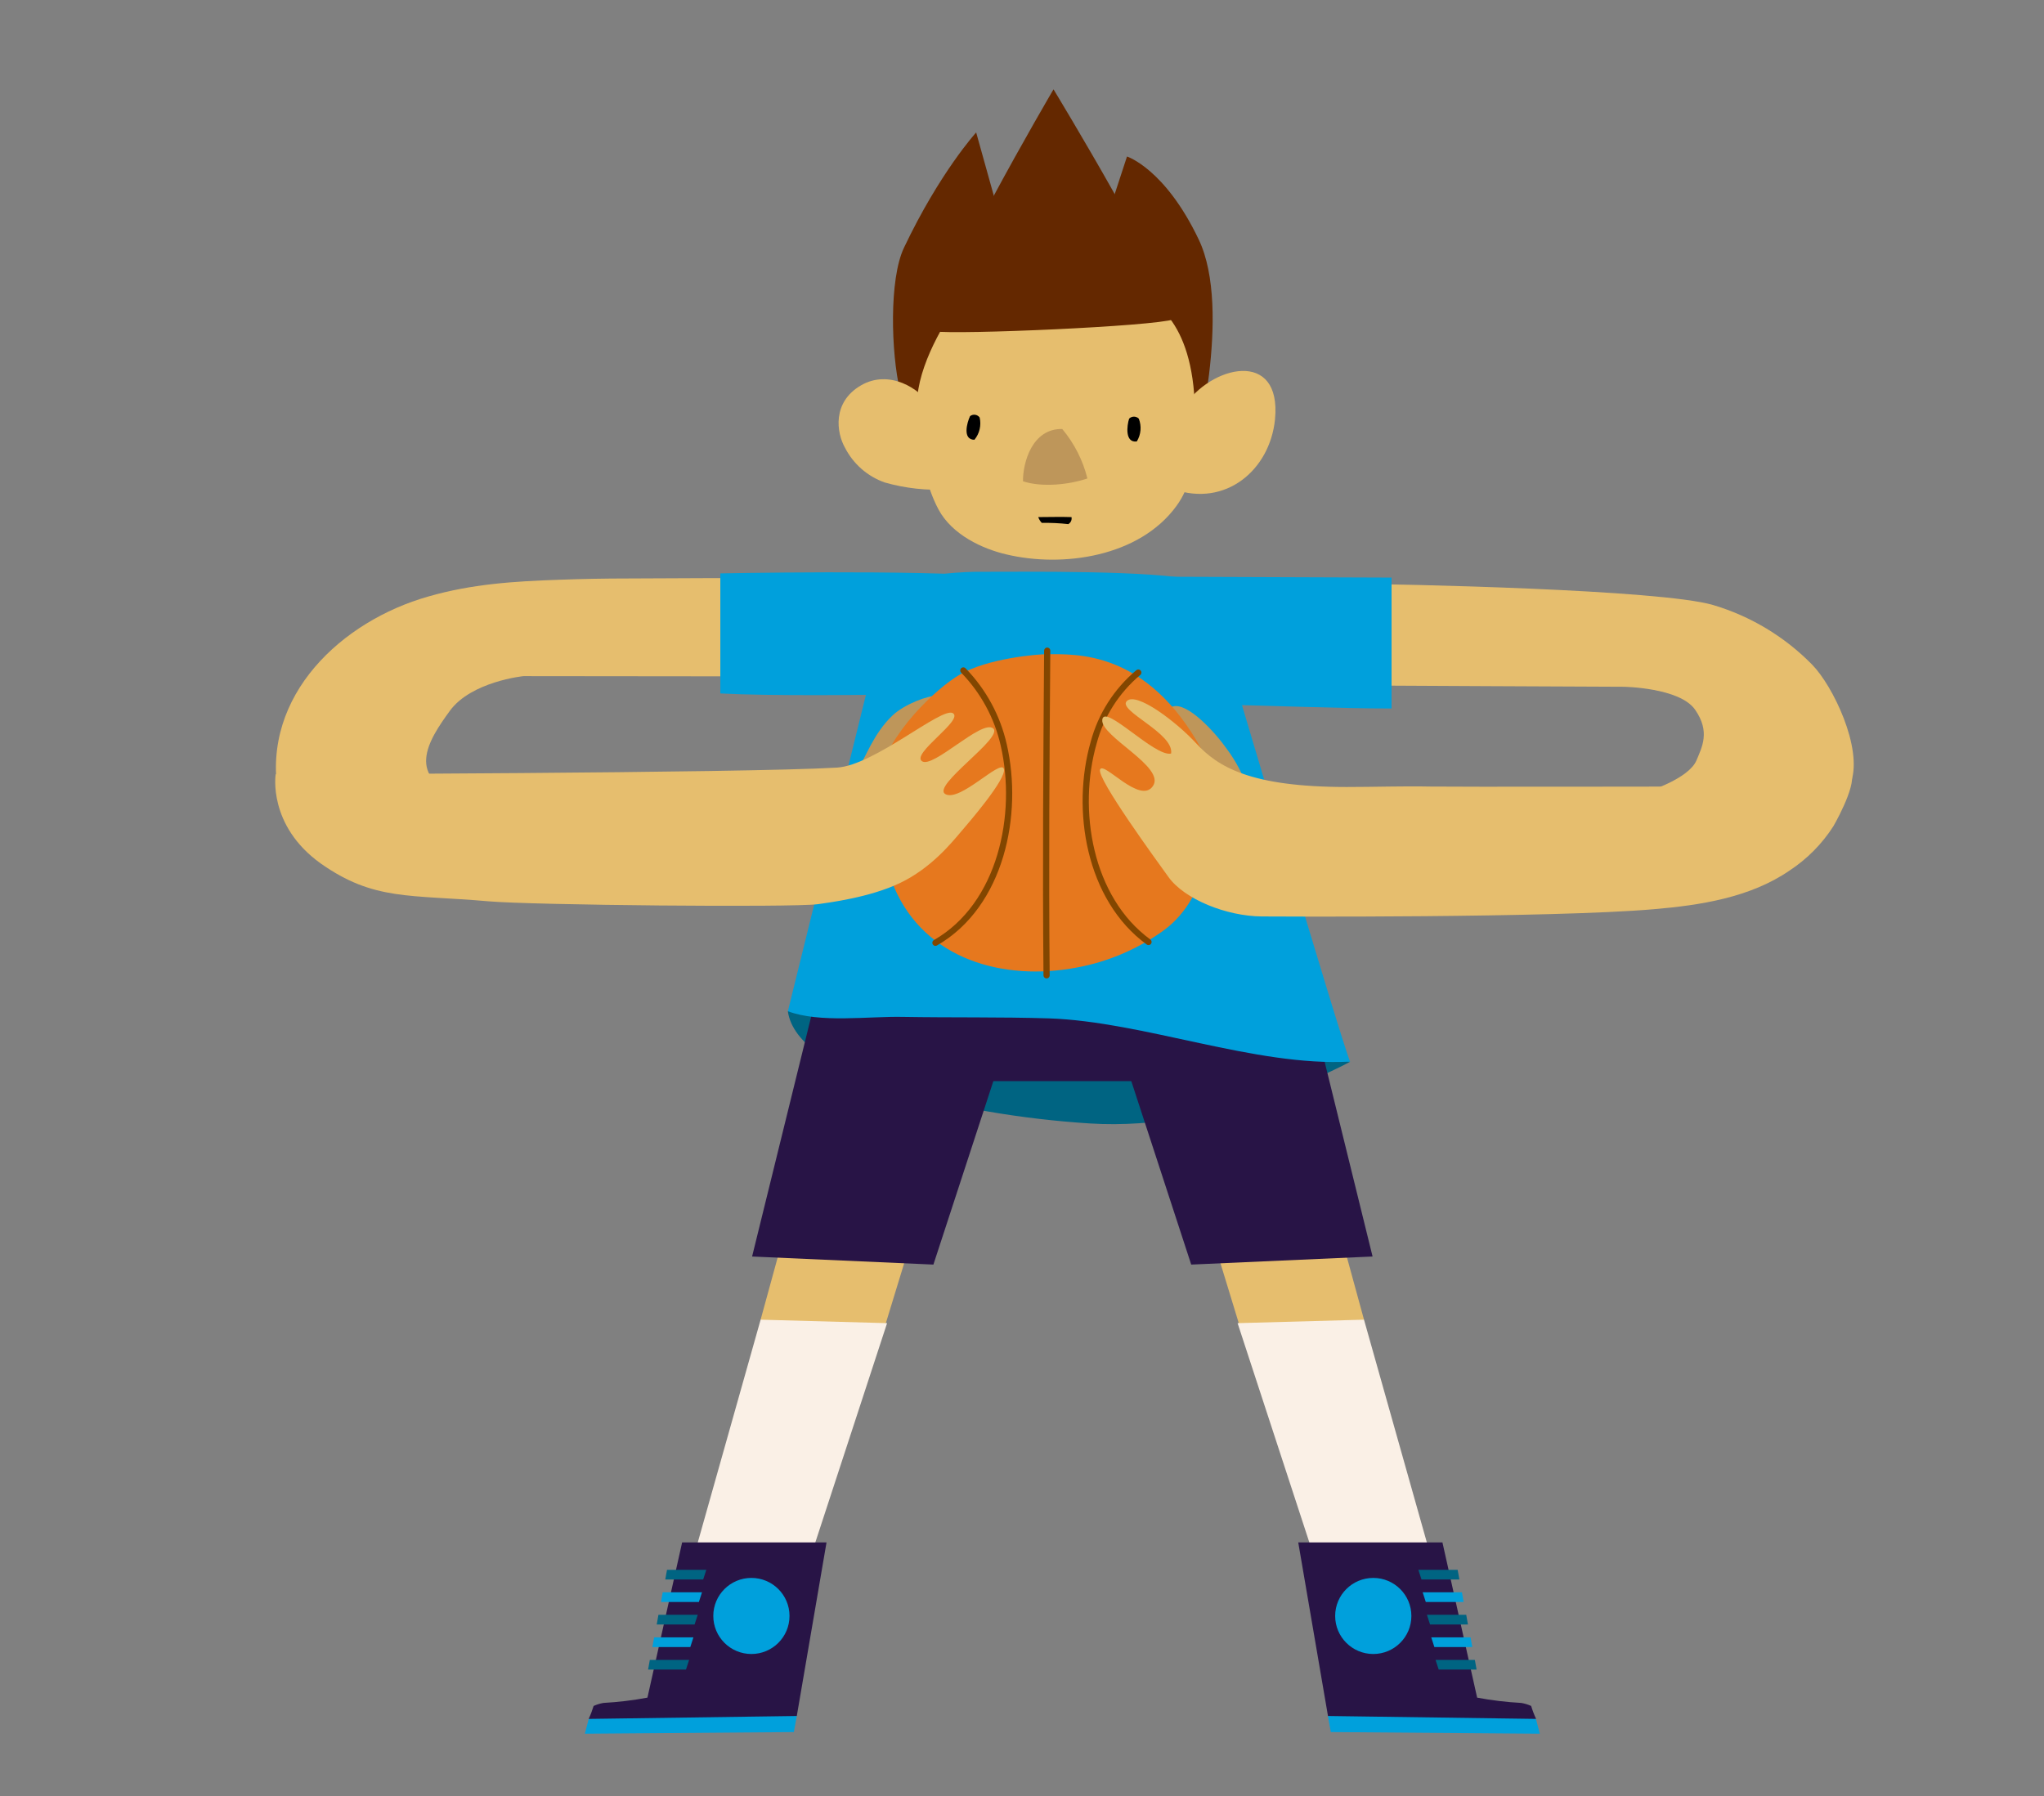 <svg width="165px" height="145px" viewBox="0 0 165 145" version="1.1" xml:space="preserve" xmlns="http://www.w3.org/2000/svg" xmlns:xlink="http://www.w3.org/1999/xlink">
  <rect x="0" y="0" width="165" height="145" fill="#808080" stroke="none"/>
  <!-- Generator: Sketch 48.2 (47327) - http://www.bohemiancoding.com/sketch -->
  <defs/>
  <g>
    <title>dorian-a</title>
    <desc>Created with Sketch.</desc>
    <g id="basketball" stroke="none" stroke-width="1" fill="none" fill-rule="evenodd">
      <g id="dorian-a">
        <g id="scratch_bball_player01a" transform="translate(22, 7)">
          <path d="M20.256,47.588 L43.62,47.612 L43.62,39.704 C41.024,39.624 29.62,39.704 28.696,39.704 C26.82,39.704 24.952,39.74 23.096,39.808 C19.46,39.936 16.096,40.148 12.58,41.158 C5.6,43.135 -0.876,49.126 0.444,57.054 C2.888,56.032 4.704,59.682 7.316,59.155 C9.928,58.628 20.688,58.919 15.608,57.41 C10.528,55.9 12.58,52.769 14.312,50.392 C16.044,48.016 20.256,47.588 20.256,47.588 Z" id="Shape" fill="#E6BE6E" fill-rule="nonzero"/>
          <path d="M60.332,39.8 C56.556,39.001 40.7,39.209 36.148,39.293 L36.148,48.986 C40.2,49.202 47.94,49.118 52.948,49.034 C54.176,49.014 63.056,40.387 60.332,39.8 Z" id="Shape" fill="#00A0DC" fill-rule="nonzero"/>
          <path d="M48.688,70.662 L41.6,74.656 C42.34,79.848 55.132,83.011 65.956,83.702 C76.78,84.393 86.984,78.722 86.984,78.722 L48.688,70.662 Z" id="Shape" fill="#006482" fill-rule="nonzero"/>
          <polygon id="Shape" fill="#E6BE6E" fill-rule="nonzero" points="45.076 106.196 39.4 99.546 42.008 90.033 52.652 89.545 49.48 99.922"/>
          <polygon id="Shape" fill="#FAF0E6" fill-rule="nonzero" points="33.212 121.485 39.4 99.546 49.608 99.826 42.796 120.647"/>
          <polygon id="Shape" fill="#281446" fill-rule="nonzero" points="38.712 94.446 44.064 72.703 60.676 72.671 53.348 95.097"/>
          <polygon id="Shape" fill="#00A0DC" fill-rule="nonzero" points="25.524 131.778 32.14 130.919 42.32 131.542 42.084 132.84 25.212 132.972"/>
          <path d="M26.708,130.488 C27.901,130.423 29.089,130.28 30.264,130.06 L33.064,117.531 L44.72,117.531 L42.32,131.542 L25.52,131.778 C25.678,131.439 25.811,131.089 25.92,130.731 C26.171,130.618 26.436,130.536 26.708,130.488 Z" id="Shape" fill="#281446" fill-rule="nonzero"/>
          <ellipse id="Oval" fill="#00A0DC" fill-rule="nonzero" cx="38.656" cy="123.466" rx="3.076" ry="3.071"/>
          <polygon id="Shape" fill="#006482" fill-rule="nonzero" points="31.704 120.519 34.764 120.519 35.016 119.74 31.844 119.74"/>
          <polygon id="Shape" fill="#00A0DC" fill-rule="nonzero" points="31.356 122.34 34.416 122.34 34.668 121.557 31.496 121.557"/>
          <polygon id="Shape" fill="#006482" fill-rule="nonzero" points="31.012 124.157 34.068 124.157 34.324 123.374 31.152 123.374"/>
          <polygon id="Shape" fill="#00A0DC" fill-rule="nonzero" points="30.664 125.975 33.724 125.975 33.976 125.192 30.804 125.192"/>
          <polygon id="Shape" fill="#006482" fill-rule="nonzero" points="30.316 127.792 33.376 127.792 33.628 127.013 30.456 127.013"/>
          <rect id="Rectangle-path" fill="#281446" fill-rule="nonzero" x="50.876" y="68.301" width="25.812" height="11.986"/>
          <polygon id="Shape" fill="#E6BE6E" fill-rule="nonzero" points="82.432 106.196 88.108 99.546 85.504 90.033 74.86 89.545 78.028 99.922"/>
          <polygon id="Shape" fill="#FAF0E6" fill-rule="nonzero" points="94.296 121.485 88.108 99.546 77.904 99.826 84.716 120.647"/>
          <polygon id="Shape" fill="#281446" fill-rule="nonzero" points="88.8 94.446 83.448 72.703 66.836 72.671 74.16 95.097"/>
          <polygon id="Shape" fill="#00A0DC" fill-rule="nonzero" points="101.988 131.778 95.372 130.919 85.192 131.542 85.428 132.84 102.3 132.972"/>
          <path d="M100.8,130.488 C99.605,130.423 98.416,130.281 97.24,130.06 L94.44,117.531 L82.8,117.531 L85.2,131.542 L102,131.778 C101.842,131.439 101.708,131.089 101.6,130.731 C101.345,130.616 101.076,130.534 100.8,130.488 Z" id="Shape" fill="#281446" fill-rule="nonzero"/>
          <ellipse id="Oval" fill="#00A0DC" fill-rule="nonzero" cx="88.856" cy="123.466" rx="3.076" ry="3.071"/>
          <polygon id="Shape" fill="#006482" fill-rule="nonzero" points="95.808 120.519 92.748 120.519 92.496 119.74 95.668 119.74"/>
          <polygon id="Shape" fill="#00A0DC" fill-rule="nonzero" points="96.152 122.34 93.096 122.34 92.844 121.557 96.016 121.557"/>
          <polygon id="Shape" fill="#006482" fill-rule="nonzero" points="96.5 124.157 93.44 124.157 93.188 123.374 96.36 123.374"/>
          <polygon id="Shape" fill="#00A0DC" fill-rule="nonzero" points="96.848 125.975 93.788 125.975 93.536 125.192 96.708 125.192"/>
          <polygon id="Shape" fill="#006482" fill-rule="nonzero" points="97.196 127.792 94.136 127.792 93.884 127.013 97.056 127.013"/>
          <path d="M124.284,46.662 C122.071,44.403 119.317,42.746 116.284,41.845 C111.988,40.591 91.084,40.152 86.8,40.132 L86.132,48.327 C88.488,48.359 109.06,48.447 109.06,48.447 C109.06,48.447 113.58,48.507 114.828,50.288 C116.076,52.07 115.392,53.312 114.948,54.386 C114.332,55.86 111.08,56.878 111.08,56.878 C111.08,56.878 121.964,57.414 127.436,56.108 C128.36,53.376 125.972,48.383 124.284,46.662 Z" id="Shape" fill="#E6BE6E" fill-rule="nonzero"/>
          <path d="M90.332,39.632 L66.264,39.541 C66.264,39.541 75.184,49.869 76.424,49.893 C80.556,49.961 86.248,50.208 90.332,50.201 L90.332,39.632 Z" id="Shape" fill="#00A0DC" fill-rule="nonzero"/>
          <path d="M76.916,45.392 C76.916,45.392 74.86,40.934 74.492,39.852 C71.232,39.033 60.744,39.165 56.824,39.165 C56.824,39.165 51.452,39.165 50.224,40.699 C48.996,42.232 48.948,44.853 48.948,44.853 L41.6,74.644 C44.172,75.614 48.12,75.043 50.868,75.099 C54.8,75.167 58.74,75.099 62.664,75.219 C70.328,75.475 79.32,79.125 86.984,78.71 C86.236,76.956 76.916,45.392 76.916,45.392 Z" id="Shape" fill="#00A0DC" fill-rule="nonzero"/>
          <path d="M78.776,56.815 C78.228,57.042 73.32,54.262 71.996,52.361 C71.236,51.267 71.464,50.424 72.652,50.045 C73.84,49.665 76.064,52.082 77.052,53.492 C77.8,54.501 78.382,55.622 78.776,56.815 Z" id="Shape" fill="#BE965A" fill-rule="nonzero"/>
          <path d="M53.56,49.198 C53.304,49.669 52.656,51.531 51.792,52.445 C50.589,53.694 49.038,54.554 47.34,54.913 C47.832,54.29 48.492,52.225 50.06,50.752 C51.036,49.833 52.992,49.126 53.56,49.198 Z" id="Shape" fill="#BE965A" fill-rule="nonzero"/>
          <path d="M75.036,53.579 C70.588,45.408 64.772,45.835 62.512,45.815 C61.8,45.815 57.736,46.135 55.464,47.473 C53.612,48.559 49.688,52.17 48.86,55.86 C47.888,60.213 50.184,64.647 50.184,64.647 C52.696,70.506 59.076,72.235 64.932,71.113 C67.357,70.664 69.659,69.704 71.684,68.297 C72.18,67.942 74.044,66.724 75.136,63.461 C76,60.86 77.004,57.198 75.036,53.579 Z" id="Shape" fill="#E6781E" fill-rule="nonzero"/>
          <path d="M62.536,45.532 C62.468,54.163 62.404,63.105 62.484,71.744" id="Shape" stroke="#824600" stroke-width="0.5" stroke-linecap="round"/>
          <path d="M70.712,69.052 C65.912,65.549 64.732,58.372 66.288,52.948 C66.879,50.742 68.136,48.77 69.888,47.301" id="Shape" stroke="#824600" stroke-width="0.5" stroke-linecap="round"/>
          <path d="M53.512,69.116 C58.828,66.065 60.312,58.732 59.024,53.14 C58.513,50.875 57.385,48.794 55.764,47.129" id="Shape" stroke="#824600" stroke-width="0.5" stroke-linecap="round"/>
          <path d="M3.88,62.706 C-0.4,59.634 0.252,55.517 0.252,55.517 C0.252,55.517 37.992,55.425 45.564,54.973 C48.6,54.794 54.036,50.029 54.924,50.58 C55.812,51.131 51.54,53.847 52.428,54.458 C53.316,55.069 57.228,51.083 58.164,51.802 C59.1,52.521 53.148,56.451 54.316,57.114 C55.484,57.777 58.752,54.29 59.032,55.065 C59.312,55.84 56.12,59.511 55.528,60.205 C54.756,61.112 53.152,63.085 50.676,64.279 C48.2,65.474 44.852,65.877 44.016,66.001 C41.96,66.276 20.924,66.081 17.396,65.765 C11.052,65.214 8.176,65.737 3.88,62.706 Z" id="Shape" fill="#E6BE6E" fill-rule="nonzero"/>
          <path d="M68.96,49.601 C69.736,48.827 72.96,51.283 74.54,52.992 C76.3,54.917 78.94,56.539 86.72,56.539 C88.968,56.539 91.212,56.459 93.46,56.503 C95.144,56.535 114.768,56.503 114.768,56.503 C114.768,56.503 124,55.165 127.2,55.165 C128.216,55.608 126.444,58.935 126,59.702 C125.082,61.139 123.868,62.364 122.44,63.297 C119.276,65.474 115.204,66.093 111.472,66.408 C103.296,67.115 80.868,67.003 79.848,66.991 C77.02,66.967 73.616,65.617 72.316,63.796 C71.404,62.526 66.524,55.848 66.8,55.129 C67.076,54.41 70.032,58.001 71.072,56.459 C72.112,54.917 66.832,52.465 66.98,51.111 C67.128,49.757 71.216,54.139 72.536,53.839 C72.8,52.19 68.184,50.376 68.96,49.601 Z" id="Shape" fill="#E6BE6E" fill-rule="nonzero"/>
          <path d="M53.6,29.839 C53.6,29.839 51.644,28.765 50.648,24.531 C49.932,21.476 49.76,15.553 50.972,13 C53.868,6.906 56.8,3.694 56.8,3.694 L61.232,19.571 L53.6,29.839 Z" id="Shape" fill="#642800" fill-rule="nonzero"/>
          <path d="M74.372,29.843 C74.372,29.843 77.504,18.089 74.772,12.349 C72.04,6.61 68.976,5.636 68.976,5.636 L65.924,14.958 L74.372,29.843 Z" id="Shape" fill="#642800" fill-rule="nonzero"/>
          <path d="M72.728,32.495 C73.166,30.318 73.433,28.111 73.528,25.893 C75.724,22.474 81.48,21.14 80.924,26.856 C80.512,30.957 76.932,33.969 72.728,32.495 Z" id="Shape" fill="#E6BE6E" fill-rule="nonzero"/>
          <path d="M54.548,32.515 C52.818,32.617 51.083,32.427 49.416,31.952 C48.031,31.463 46.886,30.462 46.216,29.156 C45.52,27.934 45.172,25.486 47.476,24.128 C49.78,22.77 52.276,24.399 53.076,25.725 C53.808,26.959 54.292,31.045 54.548,32.515 Z" id="Shape" fill="#E6BE6E" fill-rule="nonzero"/>
          <path d="M70.192,16.651 L55.96,16.595 C54.668,18.285 52.36,21.871 52.06,24.982 C52.06,25.118 51.796,30.43 53.752,34.117 C54.844,36.174 57.312,37.312 59.232,37.759 C63.788,38.846 69.964,37.963 72.96,33.861 C74.124,32.263 74.248,30.69 74.356,29.368 C75.116,19.97 71.884,17.873 70.192,16.651 Z" id="Shape" fill="#E6BE6E" fill-rule="nonzero"/>
          <path d="M72.8,18.772 C71.024,19.363 55.288,20.026 53.444,19.754 C53.044,17.238 63.044,0.212 63.044,0.212 C63.044,0.212 72.8,16.288 72.8,18.772 Z" id="Shape" fill="#642800" fill-rule="nonzero"/>
          <path d="M63.748,27.634 C64.72,28.795 65.414,30.161 65.78,31.628 C64.284,32.14 62.084,32.359 60.58,31.856 C60.564,30.382 61.3,27.591 63.748,27.634 Z" id="Shape" fill="#BE965A" fill-rule="nonzero"/>
          <path d="M61.812,34.748 C61.872,34.922 61.969,35.081 62.096,35.215 C62.812,35.203 63.528,35.236 64.24,35.315 C64.264,35.301 64.287,35.285 64.308,35.267 C64.464,35.143 64.536,34.942 64.496,34.748 C63.624,34.716 62.696,34.748 61.812,34.748 Z" id="Shape" fill="#000000" fill-rule="nonzero"/>
          <path d="M56.66,28.505 C55.676,28.505 56.06,27.111 56.308,26.596 C56.424,26.506 56.571,26.467 56.717,26.487 C56.862,26.508 56.993,26.586 57.08,26.704 C57.229,27.337 57.074,28.003 56.66,28.505 Z" id="Shape" fill="#000000" fill-rule="nonzero"/>
          <path d="M69.768,28.641 C68.792,28.769 68.968,27.347 69.148,26.8 C69.251,26.696 69.391,26.637 69.538,26.637 C69.685,26.637 69.825,26.696 69.928,26.8 C70.167,27.405 70.108,28.086 69.768,28.641 Z" id="Shape" fill="#000000" fill-rule="nonzero"/>
        </g>
      </g>
    </g>
  </g>
</svg>